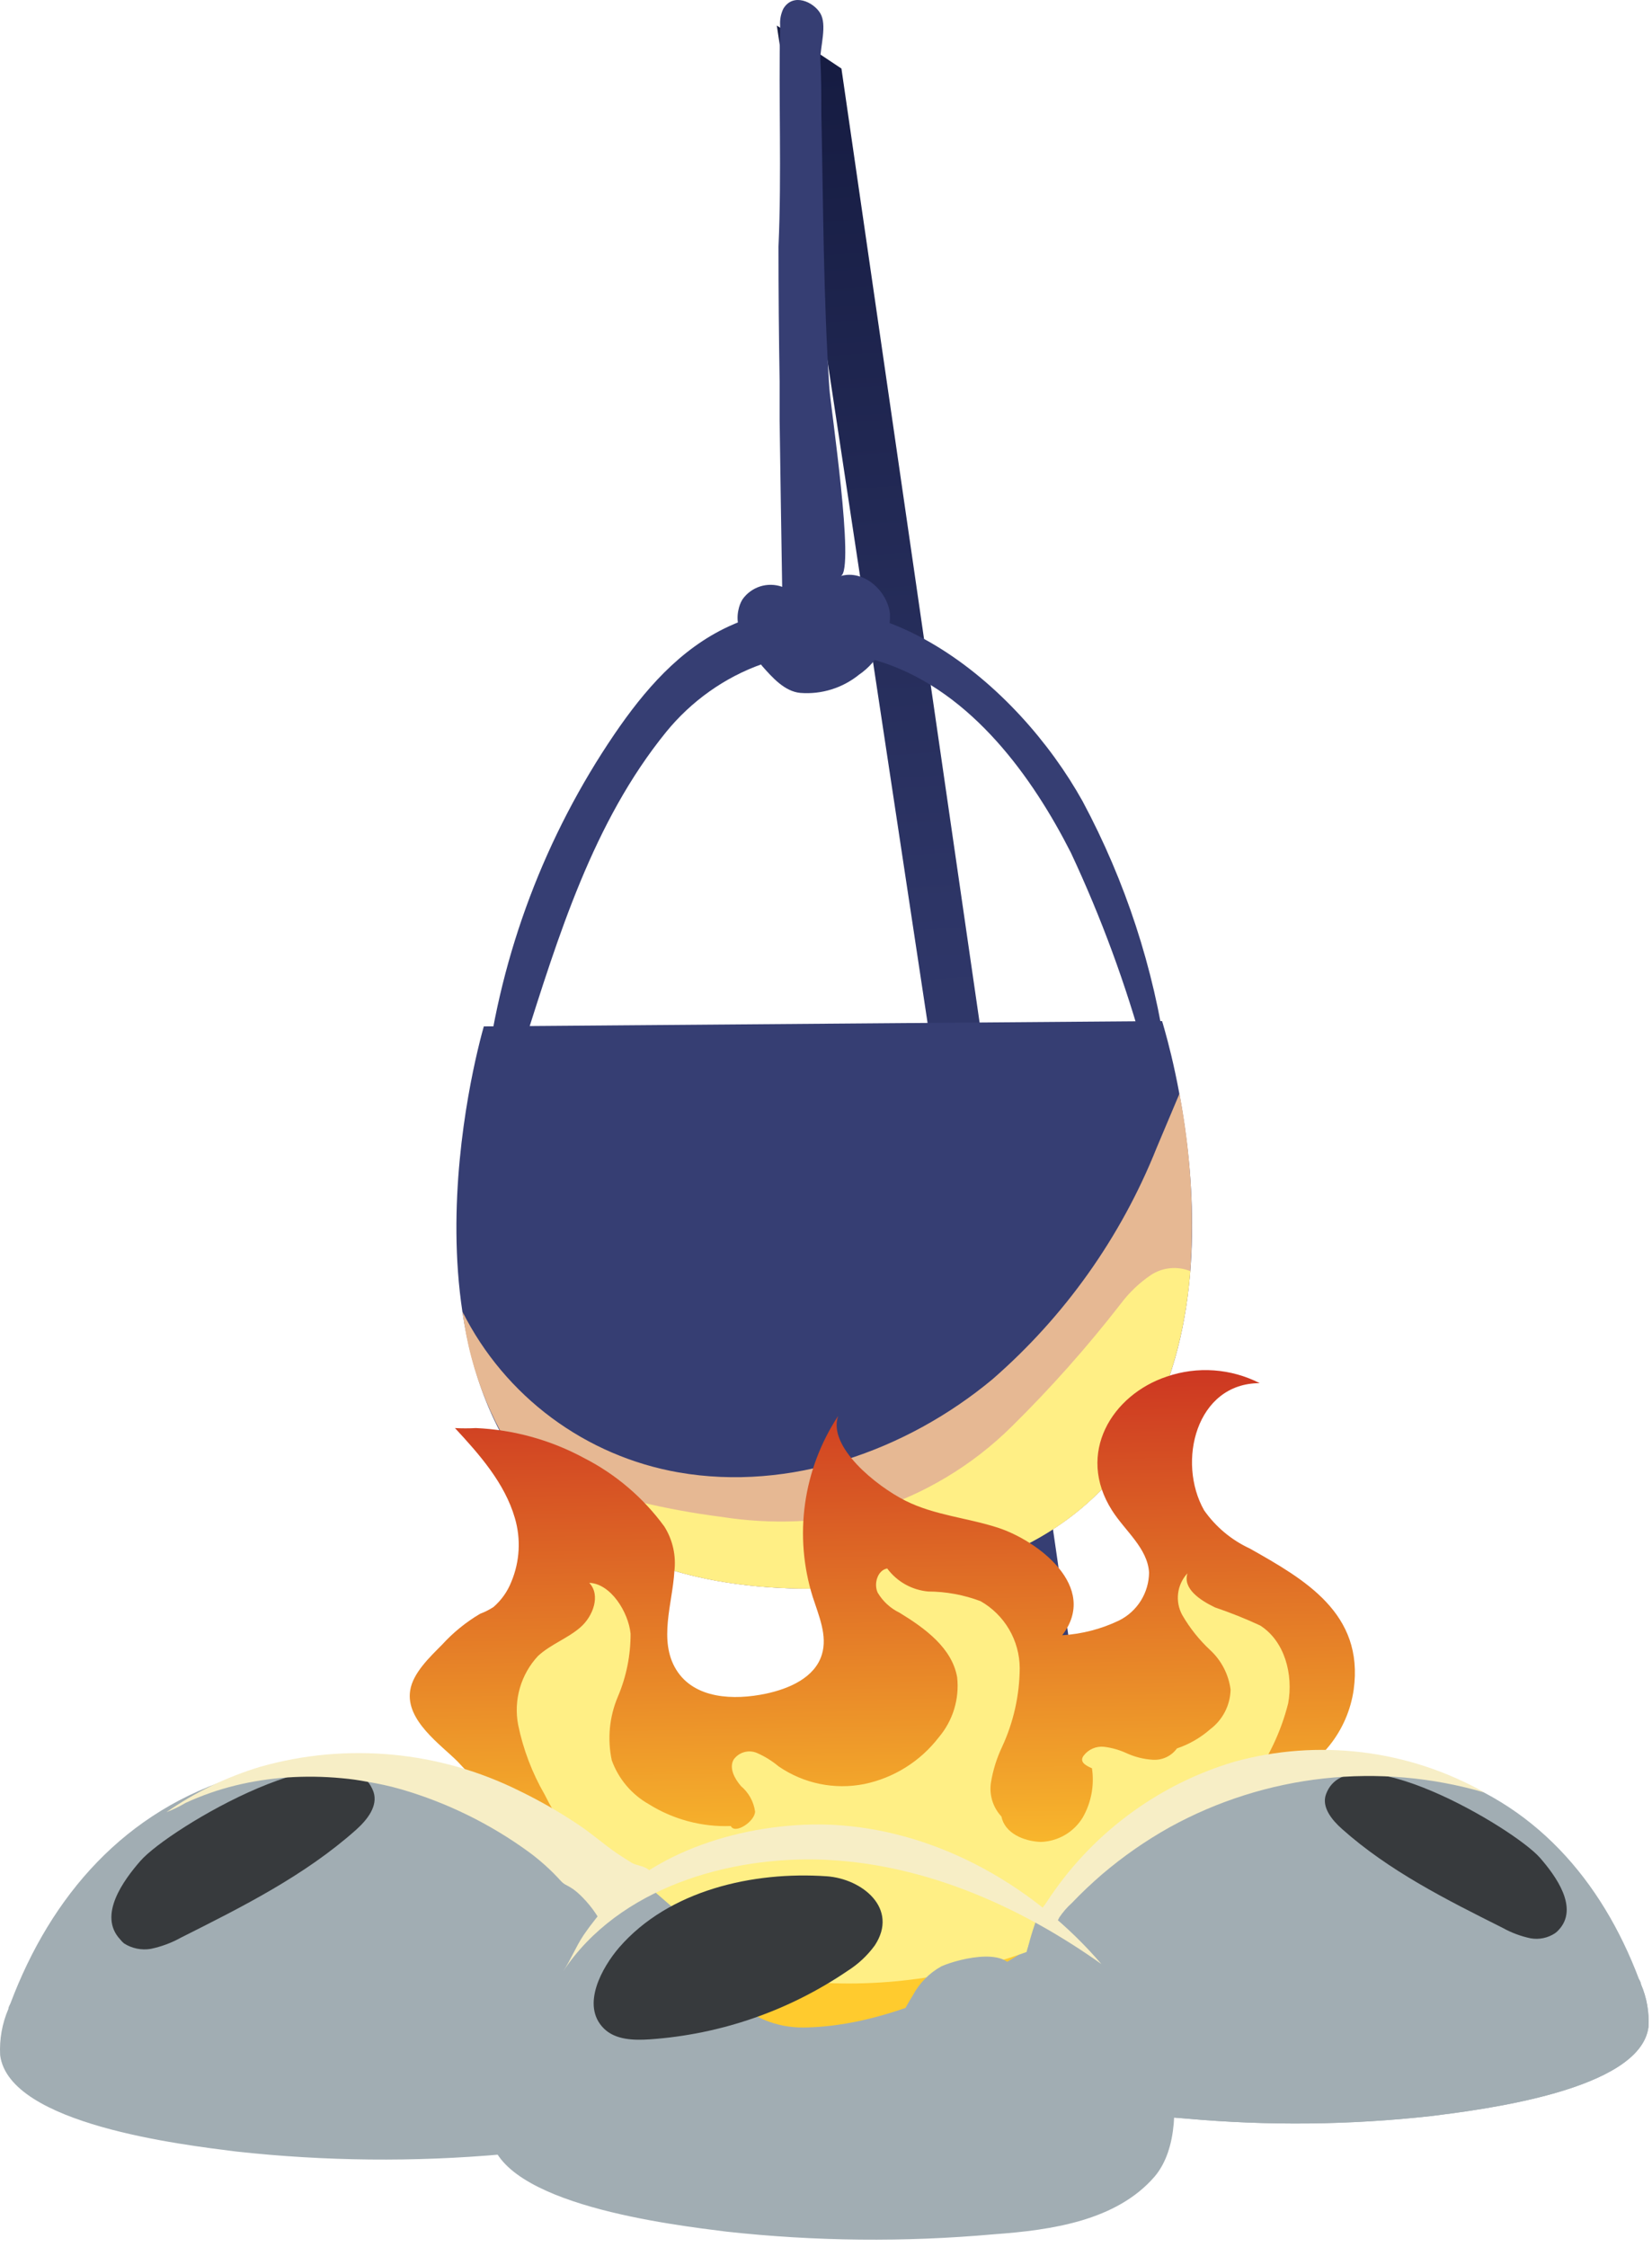 <svg width="225" height="306" viewBox="0 0 225 306" fill="none" xmlns="http://www.w3.org/2000/svg">
<path d="M105.803 3.48L146.783 274.584L152.707 272.419L114.602 9.334L105.803 3.48Z" fill="url(#paint0_linear_1372:1636)"/>
<path d="M155.75 293.364C150.554 299.339 141.79 300.621 133.84 301.192C121.733 302.276 109.549 302.155 97.467 300.829C90.175 299.911 66.532 297.157 65.302 287.717C65.184 285.551 65.569 283.387 66.428 281.395C66.428 281.152 66.601 280.893 66.705 280.65C72.231 265.997 82.294 254.323 97.882 249.681C109.645 246.357 122.224 247.536 133.164 252.989C138.91 255.78 144.219 259.392 148.926 263.71C153.412 267.954 156.928 272.908 157.95 278.225C158.816 282.971 158.989 289.588 155.75 293.364Z" fill="url(#paint1_linear_1372:1636)"/>
<path d="M90.47 285.535C85.273 291.51 76.509 292.792 68.559 293.364C56.452 294.448 44.268 294.326 32.185 293C24.893 292.082 1.251 289.328 0.021 279.888C-0.098 277.722 0.288 275.558 1.147 273.566C1.147 273.323 1.32 273.064 1.424 272.821C6.949 258.168 17.012 246.494 32.601 241.852C44.364 238.528 56.944 239.707 67.883 245.16C73.629 247.951 78.939 251.563 83.645 255.882C88.131 260.125 91.647 265.079 92.669 270.396C93.535 275.142 93.709 281.759 90.47 285.535Z" fill="url(#paint2_linear_1372:1636)"/>
<path d="M147.459 109.136C138.626 93.236 118.828 76.331 99.291 85.286C92.553 88.386 87.721 94.067 83.702 99.956C74.26 113.828 68.246 129.743 66.156 146.393C68.633 147.467 70.608 144.574 71.352 142.219C76.029 127.531 80.758 111.959 90.717 99.696C97.437 91.417 109.042 86.394 120.456 90.291C132.425 94.362 140.652 105.88 145.849 116.116C149.983 124.941 153.355 134.102 155.929 143.5C156.328 144.765 157.904 146.358 158.718 145.354C158.938 144.958 158.994 144.491 158.874 144.055C157.145 131.836 153.282 120.017 147.459 109.136V109.136Z" fill="url(#paint3_linear_1372:1636)"/>
<path d="M110.479 216.351C77.154 216.351 65.878 197.628 62.986 178.679C60.786 164.199 63.523 149.58 65.03 143.154C65.532 141.006 65.896 139.776 65.896 139.776L158.267 139.049C158.267 139.049 158.423 139.499 158.648 140.348C159.098 141.941 159.895 144.973 160.64 149.008C164.485 169.81 166.789 216.351 110.479 216.351Z" fill="url(#paint4_linear_1372:1636)"/>
<path d="M162.113 173.153C160.381 193.938 149.642 216.351 110.48 216.351C91.427 216.351 79.666 210.254 72.461 201.525C67.302 194.897 64.034 186.997 63.004 178.661C65.867 184.349 70.021 189.288 75.134 193.083C80.247 196.878 86.176 199.425 92.449 200.52C107.553 203.136 123.384 197.628 135.162 187.841C145.014 179.266 152.68 168.465 157.523 156.335C158.58 153.858 159.584 151.416 160.641 148.939C162.17 156.914 162.665 165.052 162.113 173.153Z" fill="#E6B893"/>
<path d="M100.572 83.069C100.416 83.764 100.416 84.486 100.572 85.182C100.712 85.803 100.971 86.391 101.334 86.914C102.068 88.236 102.896 89.503 103.811 90.707C105.162 92.231 106.859 94.171 109.007 94.362C111.888 94.588 114.745 93.701 116.992 91.885C118.326 90.97 119.411 89.737 120.149 88.297C120.887 86.858 121.254 85.257 121.218 83.64C120.889 80.436 117.616 77.543 114.515 78.444C116.472 77.665 113.112 55.251 112.956 52.861C112.142 40.356 112.125 27.885 111.865 15.379C111.865 12.937 111.865 10.495 111.727 8.052C111.727 6.32 112.662 3.393 111.727 1.817C110.791 0.241 108.003 -1.024 106.686 1.193C106.352 1.889 106.203 2.658 106.253 3.428C106.028 13.457 106.478 23.572 106.028 33.583C106.028 39.715 106.08 45.846 106.184 51.978C106.184 53.71 106.184 55.442 106.184 57.174C106.288 64.737 106.403 72.318 106.53 79.916C105.562 79.568 104.506 79.549 103.526 79.862C102.546 80.176 101.696 80.803 101.109 81.648C100.849 82.087 100.667 82.567 100.572 83.069V83.069Z" fill="url(#paint5_linear_1372:1636)"/>
<path d="M162.113 173.154C160.381 193.939 149.642 216.352 110.48 216.352C91.427 216.352 79.666 210.255 72.461 201.525C72.526 201.43 72.601 201.343 72.686 201.265C73.587 200.486 74.99 200.867 76.15 201.265C83.292 203.827 90.691 205.605 98.217 206.565C105.041 207.644 112.01 207.362 118.724 205.734C125.898 203.493 132.431 199.567 137.777 194.285C143.102 189.038 148.073 183.442 152.656 177.536C153.793 176.019 155.174 174.702 156.743 173.639C157.533 173.118 158.439 172.798 159.381 172.708C160.323 172.617 161.272 172.758 162.147 173.119L162.113 173.154Z" fill="#FFEF85"/>
<path d="M92.033 263.81C86.837 257.142 79.008 253.297 72.045 248.568C68.52 246.026 65.269 243.123 62.345 239.908C60.059 237.604 55.209 234.296 55.867 230.208C56.231 227.818 58.604 225.601 60.198 223.99C61.709 222.33 63.461 220.906 65.394 219.764C66.033 219.528 66.643 219.22 67.213 218.846C68.297 217.907 69.135 216.718 69.655 215.382C70.798 212.634 70.963 209.576 70.122 206.721C68.737 201.958 65.29 198.061 61.964 194.476C62.916 194.527 63.87 194.527 64.822 194.476C69.968 194.706 74.996 196.097 79.528 198.546C83.866 200.76 87.622 203.964 90.492 207.899C91.634 209.727 92.111 211.892 91.843 214.031C91.6 218.326 89.643 223.401 92.102 227.385C94.562 231.369 99.949 231.577 104.348 230.641C107.5 229.966 110.982 228.459 111.935 225.324C112.731 222.743 111.519 220.041 110.688 217.46C109.405 213.354 109.051 209.015 109.65 204.756C110.249 200.496 111.787 196.423 114.152 192.83C112.697 197.022 119.348 202.374 123.314 204.366C127.281 206.358 131.732 206.687 135.889 208.038C141.276 209.77 149.746 216.092 144.671 222.691C147.357 222.529 149.987 221.846 152.413 220.682C153.63 220.076 154.655 219.145 155.377 217.993C156.098 216.84 156.487 215.511 156.501 214.152C156.293 210.826 153.262 208.523 151.46 205.699C146.507 197.922 151.46 189.937 158.926 187.461C160.986 186.754 163.167 186.469 165.339 186.624C167.512 186.779 169.631 187.37 171.57 188.361C162.909 188.361 160.259 199.1 164.001 205.682C165.579 207.932 167.724 209.725 170.219 210.878C177.667 215.087 185.807 219.695 184.37 230.104C183.972 232.873 182.843 235.485 181.098 237.672C179.353 239.858 177.057 241.539 174.445 242.541C158.319 248.395 147.355 262.892 131.732 270.028C124.665 273.25 117.2 276.021 109.458 276.108C101.715 276.195 96.883 269.977 92.033 263.81Z" fill="url(#paint6_linear_1372:1636)"/>
<path d="M80.445 251.409C77.38 250.387 75.63 247.252 74.175 244.377C72.474 241.432 71.257 238.233 70.573 234.902C70.254 233.235 70.333 231.516 70.802 229.886C71.272 228.255 72.119 226.757 73.275 225.514C75.007 223.921 77.276 223.141 79.025 221.634C80.775 220.128 81.849 217.235 80.255 215.555C83.182 215.659 85.59 219.539 85.884 222.483C85.894 225.429 85.305 228.346 84.152 231.057C82.994 233.79 82.704 236.814 83.321 239.717C84.234 242.246 86.022 244.366 88.361 245.693C91.703 247.782 95.595 248.82 99.533 248.672C100.122 249.85 102.824 248.031 102.841 246.698C102.649 245.345 101.964 244.112 100.919 243.233C100.053 242.229 99.273 240.791 99.914 239.631C100.253 239.148 100.746 238.793 101.311 238.623C101.876 238.454 102.482 238.479 103.032 238.695C104.121 239.162 105.137 239.787 106.046 240.549C107.73 241.707 109.629 242.517 111.631 242.93C113.633 243.344 115.697 243.352 117.702 242.956C121.738 242.122 125.34 239.866 127.852 236.6C128.805 235.479 129.519 234.177 129.951 232.771C130.383 231.365 130.523 229.886 130.364 228.424C129.671 224.423 125.982 221.738 122.517 219.625C121.277 219.025 120.241 218.074 119.538 216.889C118.967 215.659 119.538 213.823 120.837 213.598C121.493 214.484 122.329 215.222 123.29 215.762C124.252 216.303 125.316 216.633 126.415 216.733C128.853 216.744 131.269 217.19 133.551 218.049C135.161 218.966 136.501 220.291 137.438 221.89C138.374 223.489 138.873 225.307 138.885 227.16C138.862 230.871 138.041 234.533 136.478 237.899C135.756 239.426 135.248 241.047 134.971 242.714C134.837 243.547 134.896 244.4 135.142 245.208C135.388 246.015 135.815 246.756 136.391 247.373C136.842 249.642 139.422 250.751 141.743 250.837C142.902 250.804 144.035 250.481 145.036 249.897C146.038 249.313 146.877 248.487 147.477 247.494C148.63 245.469 149.07 243.114 148.724 240.808C147.754 240.393 146.992 239.89 147.598 239.076C147.919 238.656 148.342 238.326 148.827 238.117C149.313 237.907 149.843 237.826 150.369 237.881C151.411 238.01 152.427 238.296 153.383 238.73C154.527 239.261 155.761 239.573 157.02 239.648C157.652 239.687 158.283 239.567 158.855 239.297C159.427 239.028 159.922 238.618 160.294 238.106C161.972 237.54 163.52 236.645 164.849 235.474C165.686 234.843 166.368 234.03 166.845 233.097C167.322 232.164 167.581 231.135 167.603 230.087C167.336 228.037 166.362 226.144 164.849 224.735C163.341 223.335 162.051 221.718 161.021 219.937C160.527 219.036 160.329 218.002 160.457 216.981C160.584 215.961 161.03 215.008 161.731 214.256C161.056 216.352 163.464 217.928 165.473 218.898C167.565 219.607 169.618 220.428 171.622 221.357C174.982 223.488 176.16 228.026 175.449 231.958C174.473 235.831 172.743 239.475 170.357 242.679C158.475 261.039 134.451 271.05 112.593 270.046C106.178 269.89 99.863 268.416 94.042 265.716C88.061 262.57 83.283 257.542 80.445 251.409V251.409Z" fill="#FFEF85"/>
<path d="M93.487 284.318C88.291 290.294 79.51 291.575 71.559 292.147C59.453 293.231 47.269 293.109 35.186 291.783C27.894 290.848 4.251 288.094 3.022 278.671C2.901 276.505 3.287 274.341 4.147 272.349C4.234 272.107 4.321 271.847 4.425 271.605C6.157 272.54 7.698 273.943 9.032 274.688C11.335 276.004 13.745 277.123 16.237 278.03C16.9 278.255 17.606 278.32 18.298 278.221C19.469 278.319 20.568 278.828 21.399 279.659C22.425 280.833 23.555 281.911 24.776 282.88C27.392 284.612 30.821 283.781 33.731 282.707C36.092 281.847 38.511 281.158 40.971 280.646C41.638 280.47 42.326 280.389 43.015 280.403C43.795 280.517 44.584 280.551 45.371 280.507C47.737 280.221 50.081 279.77 52.385 279.156C57.023 277.963 61.5 276.218 65.722 273.96C60.358 274.045 54.999 273.563 49.735 272.523C62.782 269.393 74.747 262.812 84.377 253.47C86.663 255.479 88.984 257.453 91.305 259.48C92.576 260.478 93.518 261.836 94.007 263.377C95.444 267.527 96.17 271.89 96.155 276.281C96.172 279.18 95.235 282.005 93.487 284.318V284.318Z" fill="url(#paint7_linear_1372:1636)"/>
<g style="mix-blend-mode:screen">
<path d="M16.896 264.659C17.971 265.343 19.259 265.608 20.517 265.404C21.979 265.1 23.387 264.574 24.691 263.845C33.039 259.653 41.509 255.41 48.489 249.192C49.979 247.858 51.538 245.953 50.862 243.995C47.398 234.573 22.959 248.984 19.113 253.435C16.879 255.999 13.277 260.831 16.377 264.122C16.529 264.32 16.704 264.5 16.896 264.659V264.659Z" fill="#373A3D"/>
</g>
<path d="M85.105 259.965L82.074 262.182C81.287 260.638 80.245 259.239 78.991 258.043C78.451 257.511 77.832 257.066 77.155 256.726C76.866 256.588 76.607 256.393 76.393 256.155C75.078 254.702 73.622 253.385 72.045 252.223C66.778 248.381 60.882 245.485 54.621 243.666C53.106 243.235 51.568 242.894 50.013 242.644C48.868 242.422 47.712 242.26 46.549 242.159C44.085 241.926 41.606 241.891 39.136 242.056C36.754 242.218 34.389 242.583 32.069 243.147C29.735 243.719 27.462 244.513 25.279 245.52C24.446 246.016 23.571 246.439 22.664 246.784C26.594 244.052 30.932 241.959 35.516 240.583C47.281 237.265 59.86 238.45 70.798 243.909C73.575 245.257 76.254 246.797 78.817 248.516C80.636 249.729 82.282 251.201 84.014 252.379C84.672 252.812 85.347 253.262 86.006 253.66C86.664 254.059 87.564 254.059 88.257 254.561C88.626 254.802 88.9 255.163 89.033 255.583C89.165 256.003 89.148 256.456 88.985 256.865C88.765 257.215 88.469 257.511 88.119 257.731L85.105 259.965Z" fill="#F7EEC6"/>
<path d="M141.432 281.304C146.248 286.812 154.267 287.973 161.559 288.51C172.68 289.512 183.873 289.396 194.97 288.163C201.674 287.314 223.394 284.699 224.52 276.039C224.637 274.046 224.288 272.053 223.498 270.219C223.498 270.011 223.342 269.769 223.238 269.543C218.163 256.085 208.914 245.294 194.641 241.085C183.831 238.031 172.269 239.118 162.217 244.134C156.933 246.691 152.054 250.012 147.737 253.989C143.615 257.887 140.376 262.425 139.458 267.309C138.626 271.83 138.453 277.909 141.432 281.304Z" fill="url(#paint8_linear_1372:1636)"/>
<path d="M141.432 281.304C146.247 286.812 154.267 287.973 161.559 288.509C172.679 289.512 183.873 289.395 194.97 288.163C201.673 287.314 223.393 284.699 224.519 276.039C224.637 274.045 224.287 272.052 223.497 270.219C223.497 270.011 223.341 269.768 223.238 269.543C221.696 270.409 220.224 271.691 219.011 272.384C216.887 273.584 214.668 274.609 212.377 275.45C211.77 275.652 211.124 275.711 210.49 275.623C209.417 275.714 208.411 276.18 207.649 276.939C206.701 278.018 205.657 279.009 204.531 279.901C202.124 281.408 198.989 280.732 196.321 279.745C194.146 278.959 191.917 278.328 189.653 277.857C189.043 277.691 188.414 277.61 187.782 277.615C187.067 277.734 186.341 277.774 185.617 277.736C183.438 277.46 181.279 277.038 179.156 276.472C174.899 275.386 170.788 273.792 166.911 271.726C171.839 271.8 176.762 271.358 181.599 270.409C169.596 267.564 158.581 261.539 149.711 252.967C147.598 254.803 145.485 256.622 143.407 258.493C142.235 259.407 141.371 260.658 140.93 262.078C139.612 265.888 138.945 269.893 138.955 273.925C138.947 276.59 139.818 279.184 141.432 281.304Z" fill="url(#paint9_linear_1372:1636)"/>
<g style="mix-blend-mode:screen">
<path d="M211.789 263.273C210.815 263.916 209.631 264.164 208.481 263.966C207.134 263.684 205.837 263.199 204.636 262.528C196.962 258.683 189.186 254.786 182.777 249.07C181.391 247.84 179.971 246.091 180.594 244.359C183.712 235.698 206.212 248.949 209.762 253.019C211.806 255.375 215.132 259.809 212.274 262.84C212.13 263.003 211.967 263.148 211.789 263.273V263.273Z" fill="#373A3D"/>
</g>
<path d="M157.229 296.443C152.033 302.418 143.269 303.7 135.319 304.272C123.212 305.356 111.028 305.234 98.945 303.908C91.653 302.99 68.01 300.236 66.781 290.796C66.662 288.63 67.048 286.466 67.907 284.474C67.907 284.232 68.08 283.972 68.184 283.729C69.916 284.665 71.457 286.068 72.791 286.812C75.094 288.129 77.504 289.247 79.996 290.155C80.659 290.38 81.365 290.445 82.058 290.346C83.224 290.44 84.319 290.95 85.141 291.783C86.199 292.956 87.358 294.035 88.605 295.005C91.22 296.651 94.65 295.906 97.56 294.832C106.688 291.454 116.612 291.368 126.017 289.497C126.852 289.281 127.729 289.281 128.564 289.497C129.343 289.86 130.048 290.365 130.642 290.987C131.915 292.044 133.456 292.73 135.094 292.966C136.732 293.203 138.403 292.982 139.924 292.327C141.444 291.673 142.754 290.611 143.708 289.259C144.662 287.906 145.223 286.316 145.33 284.665C145.409 284.053 145.366 283.431 145.202 282.837C145.039 282.242 144.758 281.686 144.377 281.2C143.99 280.797 143.484 280.527 142.932 280.43C142.381 280.334 141.813 280.416 141.312 280.664C143.284 278.784 145.13 276.777 146.837 274.653C149.123 272.298 149.625 270.029 150.439 266.859C152.692 268.769 154.612 271.04 156.121 273.579C157.675 275.901 158.769 278.5 159.342 281.235C160.295 286.05 160.468 292.667 157.229 296.443Z" fill="url(#paint10_linear_1372:1636)"/>
<g style="mix-blend-mode:screen">
<path d="M82.23 276.229C83.806 277.805 86.318 277.875 88.552 277.719C98.179 277.043 107.454 273.828 115.434 268.4C116.877 267.489 118.134 266.314 119.141 264.936C122.466 259.896 117.409 255.843 112.593 255.514C102.599 254.821 91.116 257.384 84.326 265.213C82.022 267.898 79.078 273.077 82.23 276.229Z" fill="#373A3D"/>
</g>
<path d="M138.176 269.509C138.419 264.763 130.676 266.685 128.217 267.777C126.561 268.693 125.207 270.071 124.32 271.743C123.246 273.475 121.86 275.779 122.778 277.788C123.575 279.52 126.052 279.52 127.853 278.879C131.716 277.59 135.042 275.056 137.31 271.674C137.789 271.044 138.088 270.295 138.176 269.509Z" fill="url(#paint11_linear_1372:1636)"/>
<path d="M114.274 253.383C127.195 254.422 139.44 259.965 150.006 267.465C141.086 257.072 128.286 249.659 114.62 248.585C103.95 247.754 90.51 251.097 83.027 259.099C81.728 260.498 80.536 261.991 79.459 263.568C78.42 265.126 77.727 266.91 76.705 268.452C84.274 257.055 99.361 252.707 112.386 253.262L114.274 253.383Z" fill="#F7EEC6"/>
<path d="M141.536 261.385C141.293 260.606 142.125 259.653 142.523 259.082C148.482 249.88 157.519 243.096 168.019 239.942C179.519 236.748 191.816 238.249 202.21 244.117C195.103 242.039 187.657 241.386 180.297 242.195C172.938 243.003 165.81 245.257 159.324 248.828C156.044 250.663 152.952 252.815 150.092 255.254C148.672 256.484 147.303 257.765 146.004 259.134C145.348 259.724 144.766 260.393 144.272 261.126C143.943 261.714 143.805 262.425 142.973 262.338C142.694 262.318 142.423 262.238 142.178 262.104C141.933 261.969 141.72 261.783 141.553 261.559L141.536 261.385Z" fill="#F7EEC6"/>
<defs>
<linearGradient id="paint0_linear_1372:1636" x1="131.992" y1="184.239" x2="119.521" y2="-26.814" gradientUnits="userSpaceOnUse">
<stop stop-color="#363E73"/>
<stop offset="0.29" stop-color="#2D3566"/>
<stop offset="0.83" stop-color="#161C42"/>
<stop offset="1" stop-color="#0E1336"/>
</linearGradient>
<linearGradient id="paint1_linear_1372:1636" x1="50643.1" y1="18735.2" x2="51001.2" y2="20804.4" gradientUnits="userSpaceOnUse">
<stop stop-color="#A1ADB3"/>
<stop offset="0.16" stop-color="#94A0AB"/>
<stop offset="0.46" stop-color="#737C95"/>
<stop offset="0.85" stop-color="#3D4371"/>
<stop offset="1" stop-color="#282D63"/>
</linearGradient>
<linearGradient id="paint2_linear_1372:1636" x1="50643.1" y1="18735.2" x2="51001.2" y2="20804.4" gradientUnits="userSpaceOnUse">
<stop stop-color="#A1ADB3"/>
<stop offset="0.16" stop-color="#94A0AB"/>
<stop offset="0.46" stop-color="#737C95"/>
<stop offset="0.85" stop-color="#3D4371"/>
<stop offset="1" stop-color="#282D63"/>
</linearGradient>
<linearGradient id="paint3_linear_1372:1636" x1="53205.6" y1="12959.3" x2="53208.6" y2="14999.8" gradientUnits="userSpaceOnUse">
<stop stop-color="#363E73"/>
<stop offset="0.29" stop-color="#2D3566"/>
<stop offset="0.83" stop-color="#161C42"/>
<stop offset="1" stop-color="#0E1336"/>
</linearGradient>
<linearGradient id="paint4_linear_1372:1636" x1="54955.6" y1="22509.6" x2="56126" y2="24897.1" gradientUnits="userSpaceOnUse">
<stop stop-color="#363E73"/>
<stop offset="0.29" stop-color="#2D3566"/>
<stop offset="0.83" stop-color="#161C42"/>
<stop offset="1" stop-color="#0E1336"/>
</linearGradient>
<linearGradient id="paint5_linear_1372:1636" x1="10781.8" y1="15598" x2="10381.7" y2="18454.9" gradientUnits="userSpaceOnUse">
<stop stop-color="#363E73"/>
<stop offset="0.29" stop-color="#2D3566"/>
<stop offset="0.83" stop-color="#161C42"/>
<stop offset="1" stop-color="#0E1336"/>
</linearGradient>
<linearGradient id="paint6_linear_1372:1636" x1="120.837" y1="261.957" x2="119.192" y2="178.419" gradientUnits="userSpaceOnUse">
<stop stop-color="#FFCB2E"/>
<stop offset="1" stop-color="#C72520"/>
</linearGradient>
<linearGradient id="paint7_linear_1372:1636" x1="46696" y1="13119.4" x2="46953.7" y2="14665.3" gradientUnits="userSpaceOnUse">
<stop stop-color="#A1ADB3"/>
<stop offset="0.16" stop-color="#94A0AB"/>
<stop offset="0.46" stop-color="#737C95"/>
<stop offset="0.85" stop-color="#3D4371"/>
<stop offset="1" stop-color="#282D63"/>
</linearGradient>
<linearGradient id="paint8_linear_1372:1636" x1="-45889.8" y1="16910.8" x2="-46193.6" y2="18661.2" gradientUnits="userSpaceOnUse">
<stop stop-color="#A1ADB3"/>
<stop offset="0.16" stop-color="#94A0AB"/>
<stop offset="0.46" stop-color="#737C95"/>
<stop offset="0.85" stop-color="#3D4371"/>
<stop offset="1" stop-color="#282D63"/>
</linearGradient>
<linearGradient id="paint9_linear_1372:1636" x1="-45516.8" y1="12101" x2="-45734.5" y2="13406.9" gradientUnits="userSpaceOnUse">
<stop stop-color="#A1ADB3"/>
<stop offset="0.16" stop-color="#94A0AB"/>
<stop offset="0.46" stop-color="#737C95"/>
<stop offset="0.85" stop-color="#3D4371"/>
<stop offset="1" stop-color="#282D63"/>
</linearGradient>
<linearGradient id="paint10_linear_1372:1636" x1="50197.4" y1="12987.4" x2="50439.2" y2="14486.6" gradientUnits="userSpaceOnUse">
<stop stop-color="#A1ADB3"/>
<stop offset="0.16" stop-color="#94A0AB"/>
<stop offset="0.46" stop-color="#737C95"/>
<stop offset="0.85" stop-color="#3D4371"/>
<stop offset="1" stop-color="#282D63"/>
</linearGradient>
<linearGradient id="paint11_linear_1372:1636" x1="8737.28" y1="4489.19" x2="8865.68" y2="4857.96" gradientUnits="userSpaceOnUse">
<stop stop-color="#A1ADB3"/>
<stop offset="0.16" stop-color="#94A0AB"/>
<stop offset="0.46" stop-color="#737C95"/>
<stop offset="0.85" stop-color="#3D4371"/>
<stop offset="1" stop-color="#282D63"/>
</linearGradient>
</defs>
</svg>
